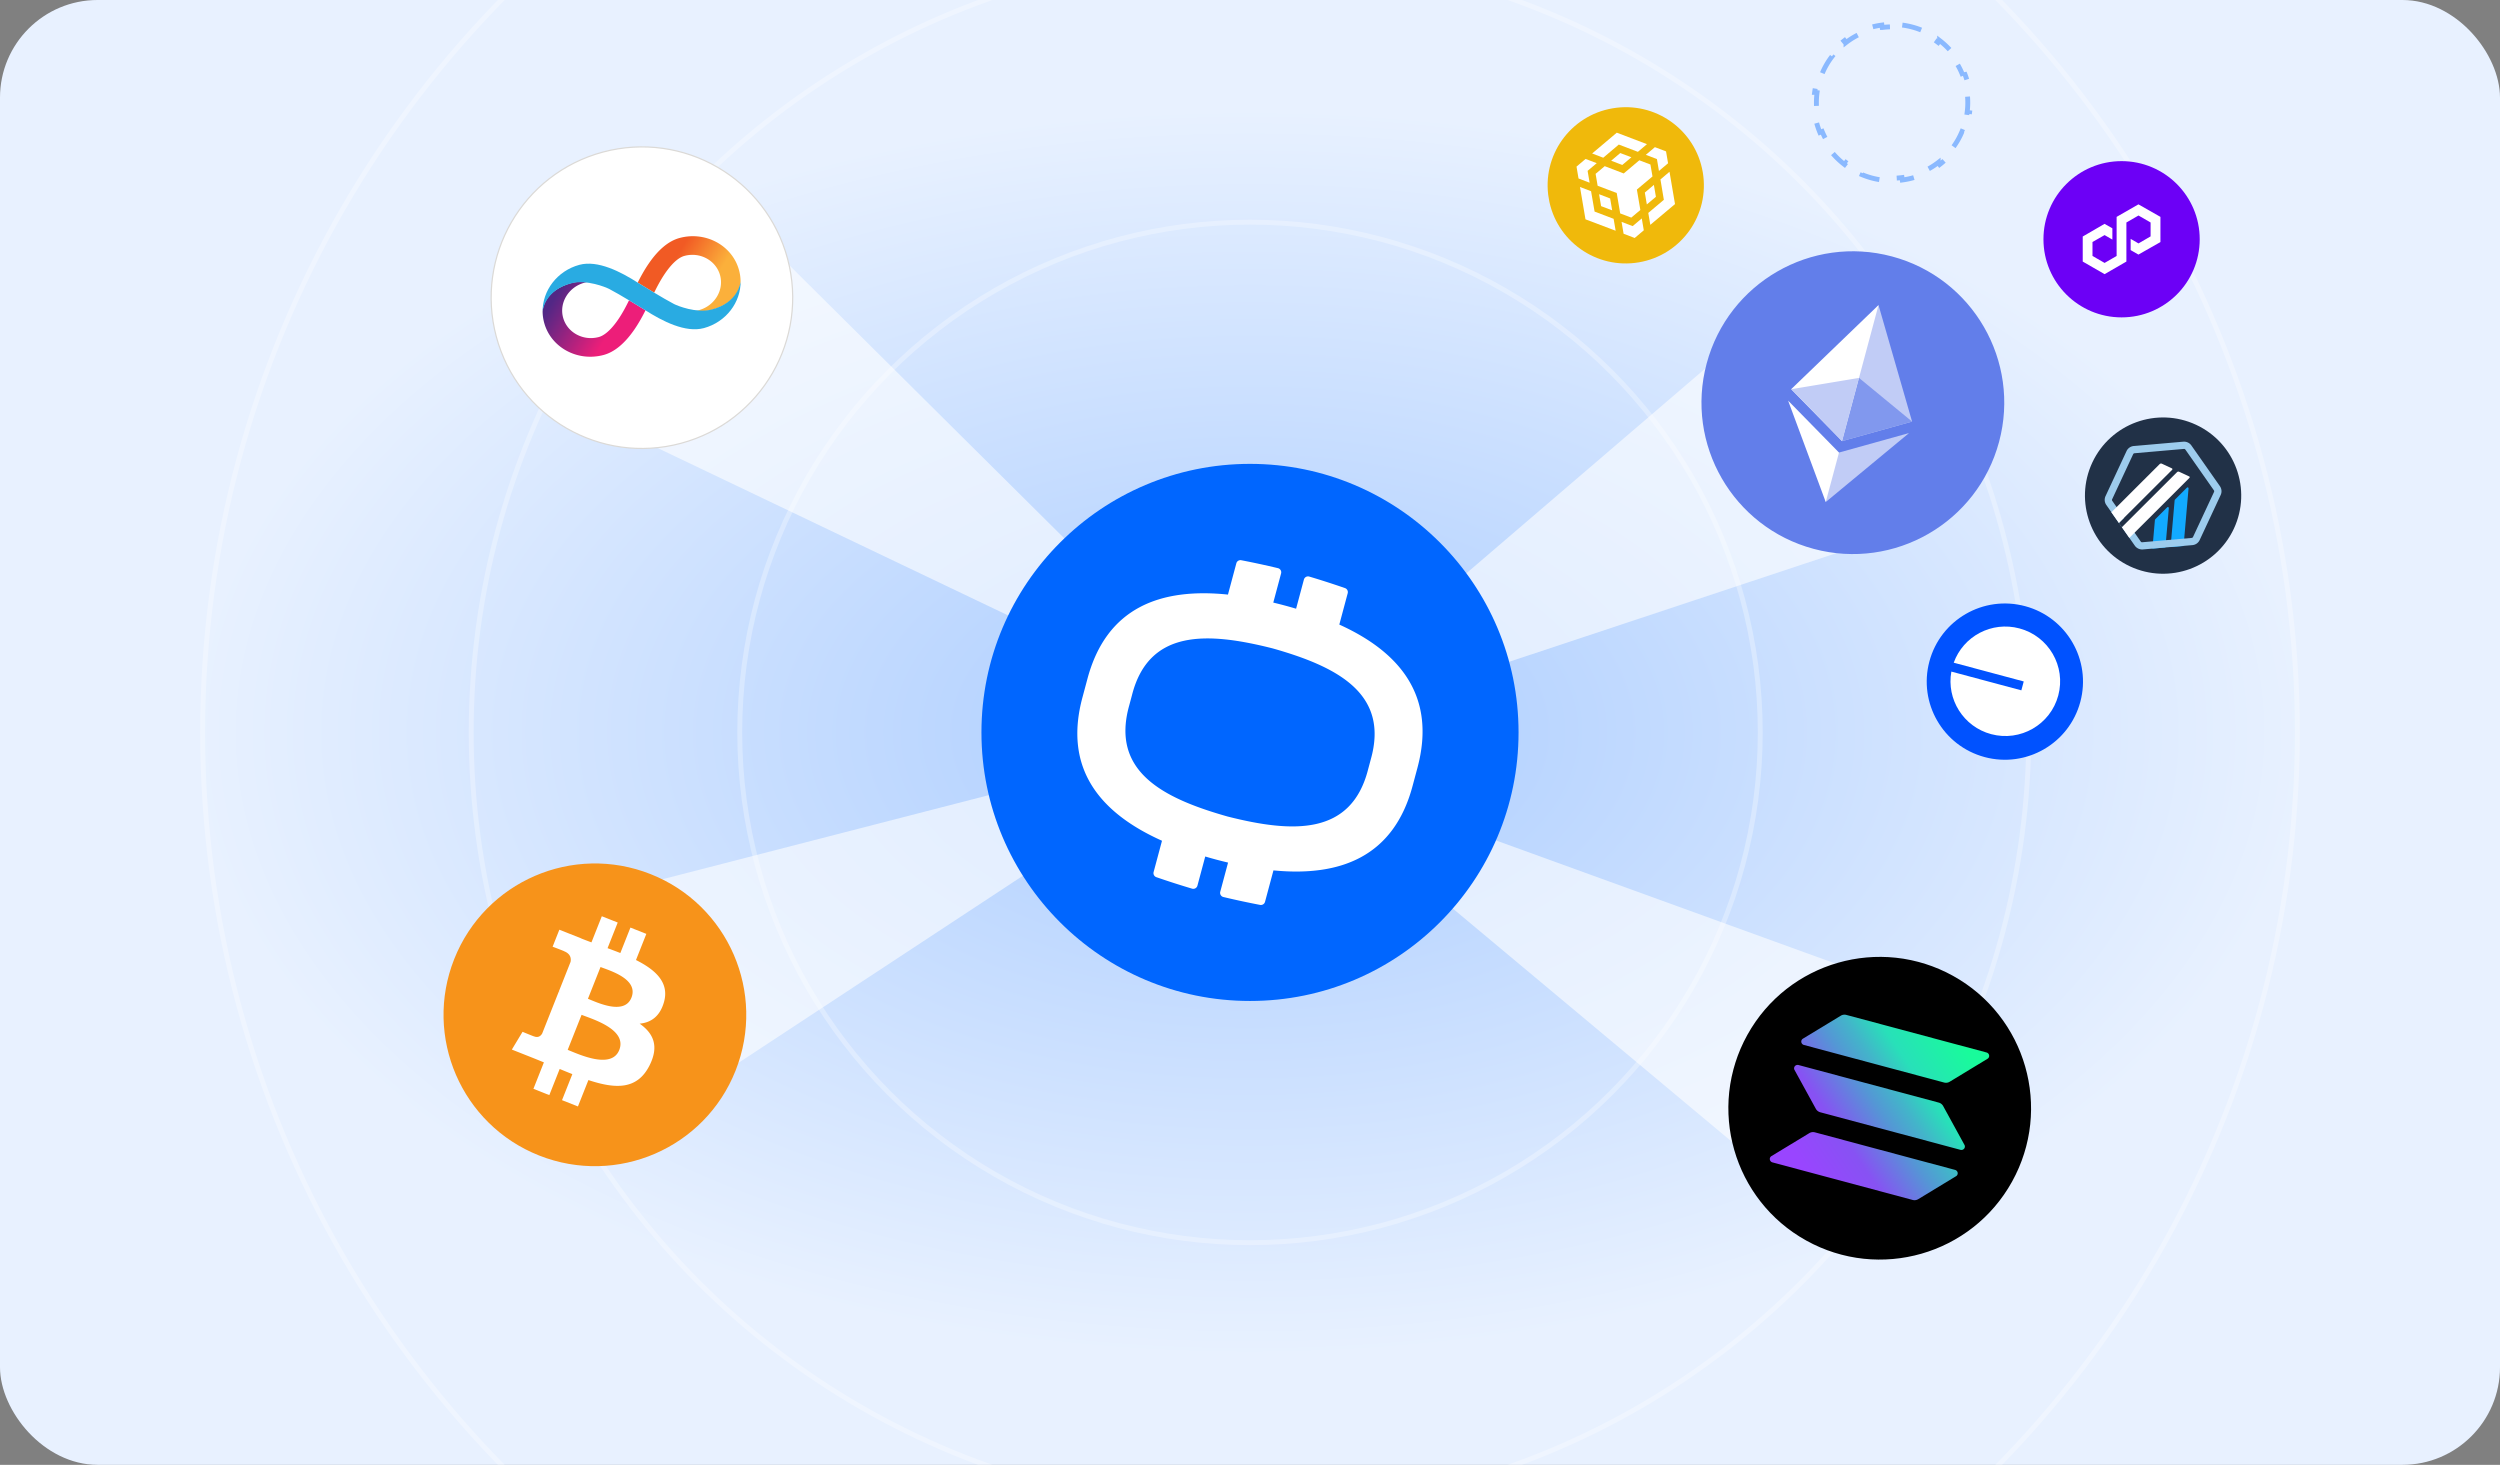 <svg xmlns="http://www.w3.org/2000/svg" xmlns:xlink="http://www.w3.org/1999/xlink" width="1024" height="600" fill="none"><rect width="100%" height="100%" fill="#808080" stroke="none"/><defs><path id="s" fill="#fff" d="M0 0h124v124H0z"/><path id="t" fill="#fff" d="M0 0h64v64H0z"/></defs><g clip-path="url(#a)"><rect width="1024" height="600" fill="url(#b)" rx="40"/><path fill="url(#c)" d="m520.5 303.5 203-174L796 212l-275.5 91.5Z" opacity=".6"/><circle cx="512" cy="300" r="209" stroke="#fff" stroke-width="2" opacity=".3"/><circle cx="512" cy="300" r="319" stroke="#fff" stroke-width="2" opacity=".3"/><circle cx="512" cy="300" r="429" stroke="#fff" stroke-width="2" opacity=".3"/><path fill="url(#d)" d="M518.5 302.5 228.5 164l72-78 218 216.5Z" opacity=".6"/><path fill="url(#e)" d="M510.5 298.499 265 460l-45.5-86.5 291-75.001Z" opacity=".6"/><path fill="url(#f)" d="M522.5 311.5 794 410l-55.5 82-216-180.5Z" opacity=".6"/><circle cx="512" cy="300" r="110" fill="url(#g)"/><path fill="#fff" fill-rule="evenodd" d="m521.603 356.513-3.447 12.864a1.754 1.754 0 0 1-2.019 1.272 341.239 341.239 0 0 1-15.031-3.228 1.756 1.756 0 0 1-1.289-2.165l3.2-11.943a185.19 185.19 0 0 1-4.93-1.241 192.004 192.004 0 0 1-4.419-1.249l-3.198 11.938a1.756 1.756 0 0 1-2.197 1.231 345.8 345.8 0 0 1-14.636-4.701 1.754 1.754 0 0 1-1.115-2.112l3.432-12.808c-25.141-11.262-40.575-29.34-32.538-58.87l1.939-7.237c7.821-29.651 30.217-37.556 57.616-34.722l3.43-12.801a1.753 1.753 0 0 1 2.022-1.271 346.24 346.24 0 0 1 15.025 3.247 1.756 1.756 0 0 1 1.287 2.164l-3.199 11.938c1.477.355 2.961.731 4.451 1.127 1.651.443 3.283.903 4.893 1.382l3.198-11.934a1.755 1.755 0 0 1 2.198-1.23 341.712 341.712 0 0 1 14.632 4.719 1.753 1.753 0 0 1 1.112 2.111l-3.439 12.833c24.809 11.248 39.873 29.298 32.003 58.671l-1.939 7.237c-7.754 29.399-29.918 37.427-57.042 34.778Zm38.788-41.431 1.091-4.072c7.615-26.929-13.688-37.928-40.194-45.427-26.828-6.792-50.777-7.918-57.646 19.21l-1.091 4.073c-7.648 27.052 13.655 38.051 40.285 45.583 26.704 6.759 50.653 7.885 57.555-19.367Z" clip-rule="evenodd"/><g clip-path="url(#h)"><circle cx="262.934" cy="121.934" r="61.75" fill="#fff" stroke="#DBD9D6" stroke-width=".5" transform="rotate(-15 262.934 121.934)"/><path fill="url(#i)" d="M278.383 97.469c-4.463 1.196-8.729 4.74-12.69 10.531-1.88 2.745-3.387 5.549-4.486 7.765l.017.01-.004-.014s3.209 1.993 6.731 4.105c1.022-2.122 2.527-5.043 4.413-7.818 3.524-5.15 6.282-6.777 7.988-7.234 6.418-1.72 12.966 1.867 14.607 7.99 1.63 6.083-2.261 12.466-8.656 14.223a6.167 6.167 0 0 1-1.173.169c2.083.286 4.246.317 6.159-.195 11.756-3.15 12.045-11.275 12.052-11.859a18.107 18.107 0 0 0-.623-4.432c-2.721-10.156-13.646-16.105-24.335-13.241Z"/><path fill="url(#j)" d="M247.218 145.402c4.464-1.197 8.729-4.741 12.69-10.531 1.88-2.745 3.387-5.55 4.487-7.766l-.018-.01.004.014s-3.208-1.993-6.731-4.105c-1.022 2.122-2.527 5.043-4.413 7.819-3.524 5.149-6.282 6.776-7.987 7.233-6.423 1.706-12.97-1.88-14.611-8.003-1.63-6.083 2.261-12.466 8.655-14.223a6.087 6.087 0 0 1 1.173-.169c-2.082-.286-4.245-.318-6.158.195-11.756 3.15-12.032 11.271-12.056 11.845.024 1.478.226 2.952.623 4.432 2.728 10.183 13.653 16.133 24.342 13.269Z"/><path fill="#29ABE2" d="M291.22 126.845c-6.057 1.462-13.554-1.506-15.138-2.318-4.1-2.103-13.876-8.142-14.642-8.621-7.214-4.63-16.603-9.448-24.117-7.435l-.014.004-.014.003c-9.111 2.485-15.154 10.595-15.041 19.223.01-.57.967-9.034 12.074-11.719 6.057-1.463 13.599 1.566 15.198 2.374 4.1 2.103 13.875 8.142 14.642 8.621 7.21 4.616 16.599 9.435 24.113 7.422l.014-.004.014-.004c9.111-2.485 15.168-10.598 15.041-19.223-.024.574-1.013 8.974-12.13 11.677Z"/></g><g clip-path="url(#k)"><path fill="#F7931A" d="M301.297 438.508c-12.611 31.824-48.638 47.4-80.469 34.787-31.818-12.609-47.397-48.635-34.783-80.455 12.608-31.828 48.635-47.406 80.457-34.797 31.829 12.611 47.406 48.64 34.794 80.465h.001Z"/><path fill="#fff" d="M271.942 410.539c2.317-8.015-3.322-13.243-11.445-17.314l4.244-10.709-6.519-2.582-4.132 10.427c-1.714-.68-3.479-1.34-5.233-1.995l4.16-10.495-6.515-2.582-4.245 10.705a224.449 224.449 0 0 1-4.171-1.588l.013-.034-8.99-3.565-2.757 6.962s4.85 1.816 4.735 1.873c2.64 1.046 2.892 2.92 2.618 4.342l-4.834 12.199c.182.073.417.175.671.319-.217-.086-.448-.179-.689-.271l-6.774 17.089c-.445.785-1.459 1.917-3.305 1.189.055.107-4.738-1.879-4.738-1.879l-4.381 7.272 8.484 3.361c1.578.627 3.121 1.27 4.643 1.883l-4.289 10.832 6.511 2.581 4.247-10.716c1.773.745 3.497 1.445 5.188 2.113l-4.23 10.665 6.52 2.583 4.286-10.811c11.209 3.714 19.974 3.993 25.004-5.921 4.053-7.982 1.62-13.224-4.009-17.183 4.542-.427 8.249-2.881 9.935-8.749l-.002-.002-.001.001Zm-18.298 19.544c-3.204 8.096-16.699 1.683-21.119-.063l5.689-14.35c4.418 1.753 18.776 5.971 15.431 14.413h-.001Zm4.991-21.447c-2.919 7.363-14.138 1.924-17.818.466l5.158-13.015c3.68 1.458 15.703 4.869 12.661 12.549h-.001Z"/></g><g clip-path="url(#l)"><path fill="#000" d="M824.148 483.988c-16.596 29.939-54.326 40.756-84.273 24.157-29.933-16.593-40.753-54.322-24.154-84.258 16.593-29.944 54.323-40.762 84.261-24.168 29.944 16.596 40.762 54.329 24.165 84.269h.001Z"/><path fill="url(#m)" d="m801.206 481.769-15.502 9.409a2.923 2.923 0 0 1-1.109.393 2.985 2.985 0 0 1-1.182-.074l-57.415-15.384a1.487 1.487 0 0 1-.711-.431 1.432 1.432 0 0 1-.357-.739 1.381 1.381 0 0 1 .658-1.41l15.511-9.406a2.905 2.905 0 0 1 1.105-.393 2.975 2.975 0 0 1 1.18.072l57.411 15.383c.274.074.521.223.711.431.19.208.314.464.358.739a1.39 1.39 0 0 1-.658 1.41Zm-5.284-28.727c-.19-.345-.45-.65-.763-.894a2.968 2.968 0 0 0-1.061-.527l-57.415-15.385a1.486 1.486 0 0 0-.831.018 1.428 1.428 0 0 0-.679.461 1.381 1.381 0 0 0-.135 1.55l8.73 15.902a2.96 2.96 0 0 0 1.818 1.42l57.411 15.383c.274.074.563.068.831-.017s.504-.245.68-.461a1.388 1.388 0 0 0 .135-1.55l-8.721-15.9Zm-57.037-25.024 57.415 15.384c.386.103.788.128 1.182.073a2.89 2.89 0 0 0 1.109-.393l15.502-9.408a1.388 1.388 0 0 0 .658-1.411 1.43 1.43 0 0 0-.358-.738 1.48 1.48 0 0 0-.711-.431l-57.411-15.383a2.975 2.975 0 0 0-1.18-.072 2.905 2.905 0 0 0-1.105.393l-15.508 9.407a1.397 1.397 0 0 0-.545.605c-.117.251-.157.53-.113.804.043.273.167.53.356.738.189.208.436.358.709.432Z"/></g><g clip-path="url(#n)"><circle cx="758.934" cy="164.934" r="62" fill="#627EEA" transform="rotate(15 758.934 164.934)"/><path fill="#C1CCF6" d="m769.44 124.958-1.033 1.693-14.294 53.343.397.685 28.682-8.002-13.752-47.719Z"/><path fill="#fff" d="m769.44 124.958-35.769 34.45 20.839 21.271 6.937-25.891 7.993-29.83Z"/><path fill="#C1CCF6" d="m753.254 185.367-.405.29-5.091 19.002.066.972 34.125-28.254-28.695 7.99Z"/><path fill="#fff" d="m747.824 205.631 5.43-20.264-20.842-21.263 15.412 41.527Z"/><path fill="#8198EE" d="m754.51 180.68 28.682-8.002-21.744-17.889-6.938 25.891Z"/><path fill="#C1CCF6" d="m733.671 159.408 20.839 21.271 6.937-25.891-27.776 4.62Z"/></g><g clip-path="url(#o)"><path fill="#0052FF" d="M812.91 310.101c17.071 4.575 34.618-5.556 39.192-22.627 4.574-17.071-5.557-34.618-22.627-39.192-17.071-4.574-34.618 5.557-39.192 22.628-4.574 17.071 5.556 34.617 22.627 39.191Z"/><path fill="#fff" d="M815.573 300.707c11.98 3.21 24.289-3.883 27.494-15.842 3.204-11.959-3.91-24.256-15.89-27.466-11.366-3.046-23.028 3.182-26.931 14.041l28.672 7.683-.975 3.64-28.672-7.682c-2.05 11.355 4.936 22.581 16.302 25.626Z"/></g><g clip-path="url(#p)"><path fill="#F0B90B" fill-rule="evenodd" d="M660.548 44.362c17.424-2.961 33.948 8.761 36.909 26.186 2.962 17.424-8.761 33.948-26.185 36.909-17.424 2.962-33.948-8.76-36.91-26.185-2.961-17.424 8.761-33.948 26.186-36.91Z" clip-rule="evenodd"/><path fill="#fff" d="m651.701 78.325 1.441 8.338 7.797 2.966.83 4.884-12.357-4.68-2.251-13.246 4.54 1.738Zm-1.418-8.342.826 4.861-4.543-1.74-.826-4.861 3.713-3.144 4.563 1.737-3.733 3.147Zm9.656-4.154 3.713-3.143 4.563 1.736-3.733 3.148-4.543-1.74Z"/><path fill="#fff" d="m655.808 84.43-.83-4.883 4.543 1.74.826 4.861-4.539-1.717Zm8.388 6.445 4.543 1.74 3.733-3.146.826 4.86-3.733 3.148-4.543-1.74-.826-4.862Zm9.939-27.459 3.713-3.143 4.563 1.737.827 4.86-3.733 3.148-.827-4.861-4.543-1.74Zm7.379 18.424-1.395-8.345 3.713-3.144 2.251 13.246-10.116 8.5-.83-4.884 6.377-5.373Z"/><path fill="#fff" d="m678.26 80.615-3.717 3.12-.826-4.86 3.713-3.144.83 4.884Z"/><path fill="#fff" d="m676.012 67.389.853 4.88-6.399 5.379 1.421 8.362-3.717 3.12-4.539-1.717-1.421-8.362-7.818-2.963-.83-4.883 3.731-3.147 7.778 2.99 6.396-5.399 4.563 1.737-.018.003Zm-23.87-4.523 10.092-8.52 12.361 4.704-3.713 3.143-7.821-2.983-6.376 5.396-4.543-1.74Z"/></g><g clip-path="url(#q)"><path fill="#6C00F6" d="M901 98c0-17.673-14.327-32-32-32-17.673 0-32 14.327-32 32 0 17.673 14.327 32 32 32 17.673 0 32-14.327 32-32Z"/><path fill="#fff" d="m875.898 83.704-8.93 5.129v16.007l-4.927 2.856-4.958-2.859v-5.715l4.958-2.83 3.187 1.848v-4.624l-3.215-1.825-8.928 5.187v10.26l8.958 5.159 8.928-5.159V91.133l4.957-2.859 4.955 2.859v5.69l-4.955 2.883-3.215-1.865v4.601l3.185 1.837 9.016-5.129V88.832l-9.016-5.128Z"/></g><path stroke="#8AB9FF" stroke-dasharray="8 8" stroke-width="2" d="M779.179 10.271a31.77 31.77 0 0 1 8.069 2.159l-.382.922a30.95 30.95 0 0 1 7.006 4.052l.607-.792a32.2 32.2 0 0 1 5.908 5.908l-.791.608a30.953 30.953 0 0 1 4.052 7.006l.921-.383a31.81 31.81 0 0 1 2.159 8.07l-.99.13A31.27 31.27 0 0 1 806 42a31.27 31.27 0 0 1-.262 4.05l.99.129a31.808 31.808 0 0 1-2.159 8.069l-.921-.382a30.953 30.953 0 0 1-4.052 7.006l.791.608a32.197 32.197 0 0 1-5.908 5.907l-.607-.791a30.95 30.95 0 0 1-7.006 4.052l.382.921a31.767 31.767 0 0 1-8.069 2.159l-.129-.99A31.31 31.31 0 0 1 775 73a31.31 31.31 0 0 1-4.05-.262l-.13.99a31.767 31.767 0 0 1-8.069-2.159l.383-.92a30.95 30.95 0 0 1-7.006-4.053l-.608.79a32.197 32.197 0 0 1-5.908-5.906l.792-.608a30.953 30.953 0 0 1-4.052-7.006l-.922.382a31.81 31.81 0 0 1-2.159-8.07l.991-.128A31.27 31.27 0 0 1 744 42c0-1.373.089-2.725.262-4.05l-.991-.13a31.81 31.81 0 0 1 2.159-8.069l.922.383a30.953 30.953 0 0 1 4.052-7.006l-.792-.608a32.2 32.2 0 0 1 5.908-5.908l.608.792a30.95 30.95 0 0 1 7.006-4.052l-.383-.922a31.77 31.77 0 0 1 8.069-2.159l.13.99A31.31 31.31 0 0 1 775 11c1.373 0 2.725.089 4.05.262l.129-.99Z"/><g clip-path="url(#r)"><path fill="#213147" d="M872.473 232c16.017 7.471 35.057.543 42.528-15.473 7.47-16.017.542-35.057-15.474-42.528-16.017-7.47-35.057-.542-42.527 15.474-7.471 16.017-.543 35.057 15.473 42.527Z"/><path fill="#213147" d="m872.159 186.162-7.954 17.053a3.354 3.354 0 0 0 .298 3.359l10.796 15.416a3.385 3.385 0 0 0 3.045 1.421l18.749-1.636a3.37 3.37 0 0 0 2.765-1.93l7.954-17.053a3.354 3.354 0 0 0-.298-3.359l-10.795-15.416a3.386 3.386 0 0 0-3.046-1.421l-18.749 1.636a3.354 3.354 0 0 0-2.748 1.939l-.017-.009Z"/><path fill="#12AAFF" d="m887.677 207.806-4.8 4.795a.919.919 0 0 0-.236.505l-1.015 11.624 5.322-.463 1.407-16.144a.4.4 0 0 0-.678-.317Zm8.757-7.737a.4.4 0 0 0-.679-.316l-4.8 4.795a.918.918 0 0 0-.235.504l-1.655 19.037 5.321-.463 2.04-23.539.008-.018Z"/><path fill="#9DCCED" d="M894.887 183.946a.647.647 0 0 1 .255.225l11.672 16.673c.143.194.15.451.053.66l-8.603 18.444a.695.695 0 0 1-.54.384l-20.275 1.772a.639.639 0 0 1-.336-.051.646.646 0 0 1-.255-.225l-11.672-16.673a.65.65 0 0 1-.052-.66l8.611-18.461a.692.692 0 0 1 .539-.384l20.275-1.772a.639.639 0 0 1 .336.051l-.008.017Zm1.258-2.697a3.663 3.663 0 0 0-1.856-.336l-20.275 1.772a3.621 3.621 0 0 0-2.984 2.083l-8.603 18.444a3.623 3.623 0 0 0 .322 3.625l11.672 16.672c.367.531.876.938 1.45 1.206a3.644 3.644 0 0 0 1.856.336l20.275-1.771a3.622 3.622 0 0 0 2.984-2.083l8.603-18.444a3.62 3.62 0 0 0-.322-3.625l-11.689-16.681a3.606 3.606 0 0 0-1.45-1.206l.017.008Z"/><path fill="#213147" d="m867.881 214.23 3.362-3.347 1.813 3.833-3.951 1.25-1.224-1.736Z"/><path fill="#fff" d="m889.561 191.822-4.054-1.891a.811.811 0 0 0-.898.153l-19.785 19.754 3.065 4.374 21.801-21.758a.396.396 0 0 0-.103-.642l-.026.01Zm7.1 3.311-4.054-1.891a.811.811 0 0 0-.898.154l-22.595 22.553 3.065 4.374 24.593-24.566a.395.395 0 0 0-.103-.641l-.008.017Z"/></g></g><defs><clipPath id="a"><rect width="1024" height="600" fill="#fff" rx="40"/></clipPath><clipPath id="h"><use xlink:href="#s" transform="rotate(-15 390.09 -671.156)"/></clipPath><clipPath id="k"><use xlink:href="#s" transform="rotate(7.616 -2503.801 1603.474)"/></clipPath><clipPath id="l"><path fill="#fff" d="M710.047 437.887c8.862-33.074 42.859-52.703 75.934-43.84 33.075 8.862 52.703 42.859 43.841 75.934-8.863 33.075-42.86 52.703-75.935 43.841-33.075-8.863-52.703-42.86-43.84-75.935Z"/></clipPath><clipPath id="n"><use xlink:href="#s" transform="rotate(15 19.536 2760.34)"/></clipPath><clipPath id="o"><use xlink:href="#t" transform="rotate(15 -512.208 3152.848)"/></clipPath><clipPath id="p"><use xlink:href="#t" transform="rotate(-9.647 609.142 -3702.26)"/></clipPath><clipPath id="q"><path fill="#fff" d="M837 98c0-17.673 14.327-32 32-32 17.673 0 32 14.327 32 32 0 17.673-14.327 32-32 32-17.673 0-32-14.327-32-32Z"/></clipPath><clipPath id="r"><use xlink:href="#t" transform="rotate(25.006 73.428 2043.103)"/></clipPath><linearGradient id="c" x1="742.748" x2="590.014" y1="294.469" y2="195.846" gradientUnits="userSpaceOnUse"><stop stop-color="#fff"/><stop offset="1" stop-color="#fff"/></linearGradient><linearGradient id="d" x1="373.5" x2="373.5" y1="86" y2="302.5" gradientUnits="userSpaceOnUse"><stop stop-color="#fff"/><stop offset="1" stop-color="#fff"/></linearGradient><linearGradient id="e" x1="310.33" x2="402.036" y1="292.468" y2="395.263" gradientUnits="userSpaceOnUse"><stop stop-color="#fff"/><stop offset="1" stop-color="#fff"/></linearGradient><linearGradient id="f" x1="666.094" x2="654.954" y1="496.194" y2="303.829" gradientUnits="userSpaceOnUse"><stop stop-color="#fff"/><stop offset="1" stop-color="#fff"/></linearGradient><linearGradient id="g" x1="512" x2="512" y1="190" y2="410" gradientUnits="userSpaceOnUse"><stop stop-color="#06F"/><stop offset="1" stop-color="#06F"/></linearGradient><linearGradient id="i" x1="268.94" x2="302.051" y1="102.609" y2="122.976" gradientUnits="userSpaceOnUse"><stop offset=".21" stop-color="#F15A24"/><stop offset=".684" stop-color="#FBB03B"/></linearGradient><linearGradient id="j" x1="256.661" x2="223.55" y1="140.261" y2="119.895" gradientUnits="userSpaceOnUse"><stop offset=".21" stop-color="#ED1E79"/><stop offset=".893" stop-color="#522785"/></linearGradient><linearGradient id="m" x1="730.377" x2="806.953" y1="478.919" y2="426.943" gradientUnits="userSpaceOnUse"><stop offset=".08" stop-color="#9945FF"/><stop offset=".3" stop-color="#8752F3"/><stop offset=".5" stop-color="#5497D5"/><stop offset=".6" stop-color="#43B4CA"/><stop offset=".72" stop-color="#28E0B9"/><stop offset=".97" stop-color="#19FB9B"/></linearGradient><radialGradient id="b" cx="0" cy="0" r="1" gradientTransform="matrix(0 255 -435.2 0 512 300)" gradientUnits="userSpaceOnUse"><stop stop-color="#ACF"/><stop offset="1" stop-color="#E8F1FF"/></radialGradient></defs></svg>